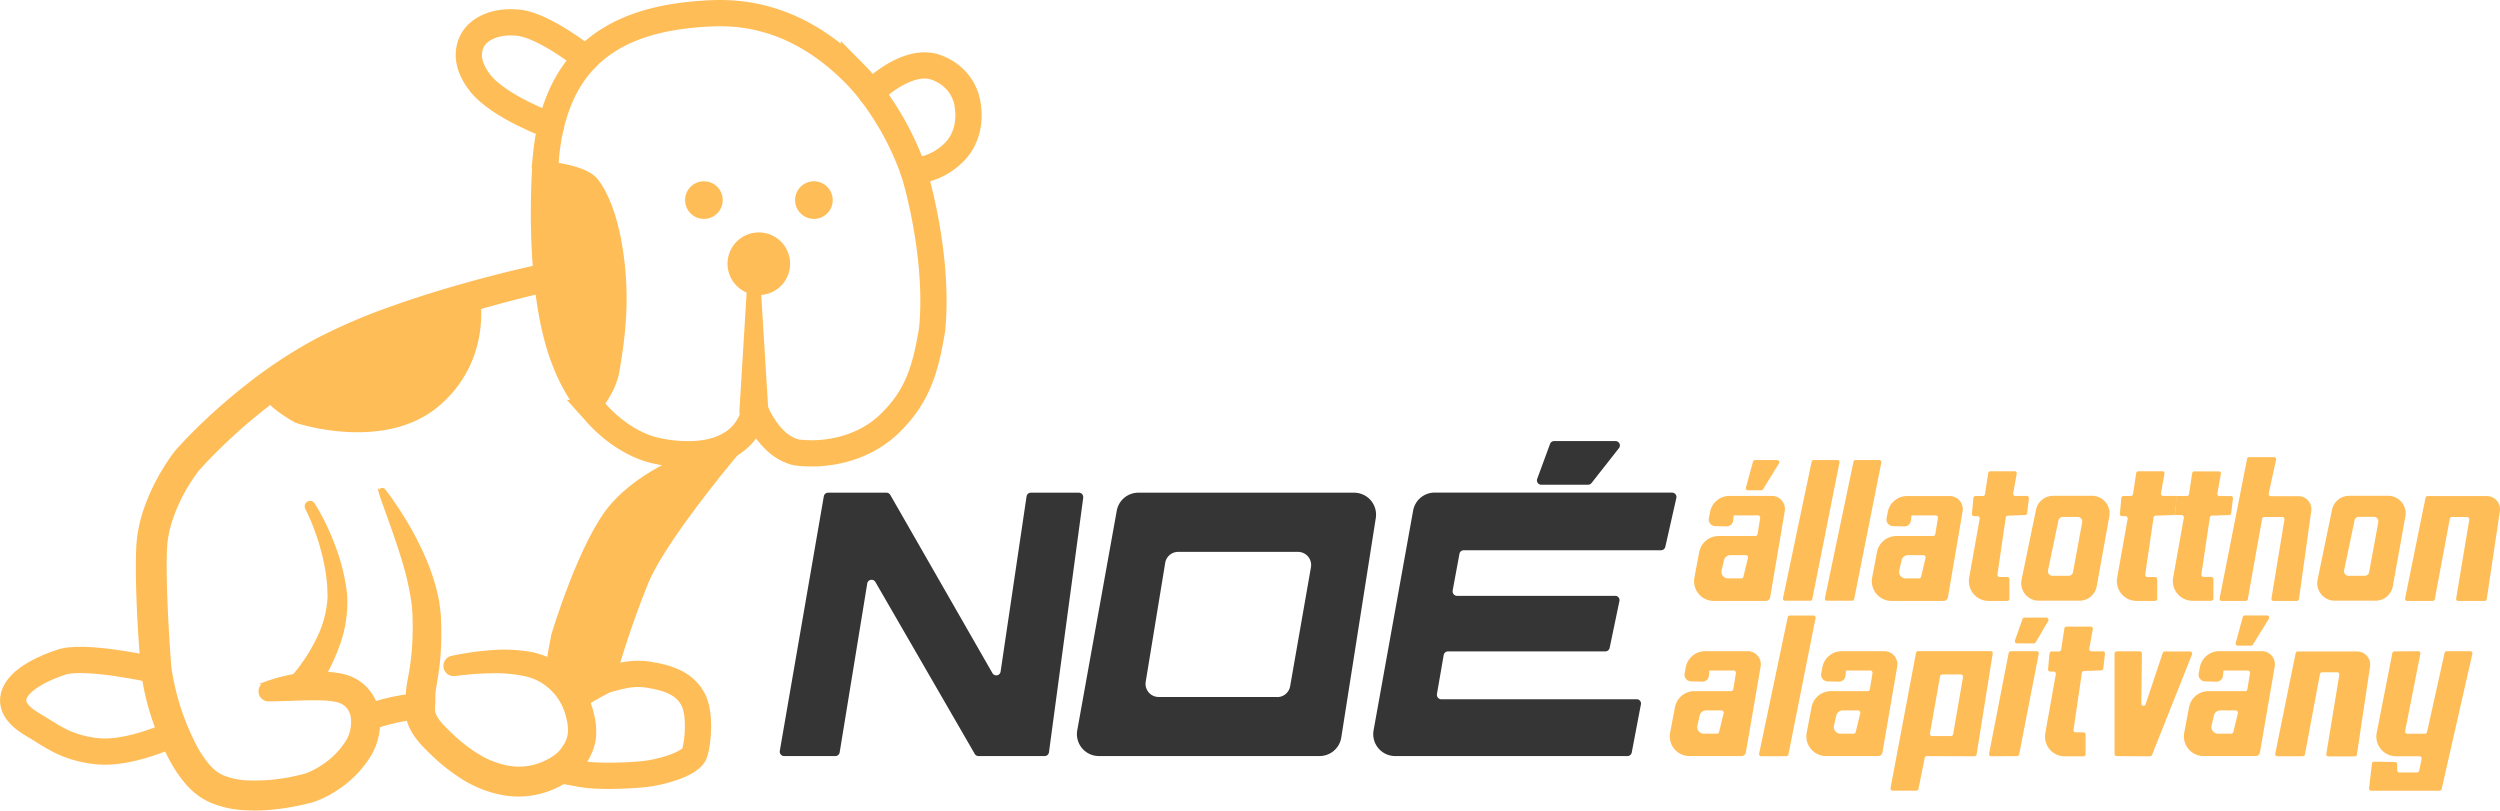 <svg id="Layer_1" data-name="Layer 1" xmlns="http://www.w3.org/2000/svg" viewBox="0 0 952.43 308.79"><defs><style>.cls-1{fill:none;stroke-linecap:round;stroke-width:10px;}.cls-1,.cls-2{stroke:#febd57;stroke-miterlimit:10;}.cls-2,.cls-4{fill:#febd57;}.cls-3{fill:#353535;}</style></defs><g id="doggo"><path class="cls-1" d="M355.12,125.38c-2.59,15.89-5.83,25.93-16.21,36s-25,12.32-35.34,11c-10.71-2.27-15.91-16.21-15.91-16.21-1.73,6.76-5.48,10.93-10,13.43h0c-11.78,6.55-28.78,1.83-28.78,1.83s-11.12-2.23-21.73-14.08a65.12,65.12,0,0,1-11.81-19.49c-10-24.84-8.25-64.48-7.51-75.72.12-2,.21-3.07.21-3.07a87.27,87.27,0,0,1,1.84-11.13c2.63-11.11,7.24-19.43,13.24-25.64C235.05,10,252.4,5.94,270.8,5.08c15.53-.74,35,3.24,54.49,22.69a78.81,78.81,0,0,1,6.59,7.55A109.22,109.22,0,0,1,348,65.17c.27.76.46,1.39.59,1.85C351.27,76.14,357.38,101.94,355.12,125.38Z" transform="translate(0.01 0)"/><path class="cls-1" d="M331.88,35.32s13.82-14,25.17-9.49,11.67,14.92,11.67,14.92,1.95,10-5.18,17.19A24.3,24.3,0,0,1,348,65.16" transform="translate(0.01 0)"/><path class="cls-1" d="M223.17,22.27S207.26,9.62,197.53,8.65,182.81,11.57,181,13.84s-5.19,8.75,1.95,17.83,26.94,16.27,26.94,16.27" transform="translate(0.01 0)"/><path class="cls-1" d="M139.15,273.61s13.38-4.89,21-4.25" transform="translate(0.01 0)"/><path class="cls-1" d="M213,293.31h0c.44.07,4,.72,8.84,1.63,5.14,1,16.87.65,23.37,0s18.15-3.88,19.45-8.11,2.27-14.92-.65-20.42-8.44-8.1-17.18-9.41-15.24,2.61-16.54,1.64,0-3.59,0-3.59,4.86-17.18,12-34.69c5.52-13.54,23.66-36.49,31.6-46.21,2.17-2.65,3.56-4.31,3.75-4.53h0" transform="translate(0.01 0)"/><path class="cls-1" d="M59.46,255.37s-28.27-6.45-36.7-2.88c0,0-12.65,3.89-16.54,10.37s2.27,11,7.46,13.94,11,8.11,23.35,9.41,29.2-6.69,29.2-6.69" transform="translate(0.01 0)"/><path class="cls-1" d="M231.21,258.78A116.89,116.89,0,0,0,218.53,266" transform="translate(0.01 0)"/><path class="cls-2" d="M100.88,260.29a62.78,62.78,0,0,1,21.74-3.91,41.61,41.61,0,0,1,6,.49,20.09,20.09,0,0,1,6.66,2.15,17.26,17.26,0,0,1,8.54,11.52,22.19,22.19,0,0,1,.39,6.8,25,25,0,0,1-1.45,6.44,22.17,22.17,0,0,1-1.41,3.1l-.43.74-.41.64c-.26.43-.55.85-.83,1.27a40.87,40.87,0,0,1-3.8,4.7,42.52,42.52,0,0,1-9.34,7.45,41.79,41.79,0,0,1-5.39,2.71l-1.53.57-.25.09-.3.08-.37.11-.7.18c-.91.24-1.82.46-2.73.67a95.17,95.17,0,0,1-11,1.81,67.14,67.14,0,0,1-11.43.25,38.13,38.13,0,0,1-12-2.64,25,25,0,0,1-5.77-3.35,30.88,30.88,0,0,1-4.53-4.47,53.52,53.52,0,0,1-6.32-9.84,101.45,101.45,0,0,1-4.47-10.19A98.73,98.73,0,0,1,56.37,267c-.93-3.63-1.59-7.29-2.18-10.78v-.46c-.81-10-1.48-20.06-1.79-30.19-.14-5.07-.23-10.14-.06-15.35a50.68,50.68,0,0,1,.82-8.24,56.75,56.75,0,0,1,2.11-8,77.82,77.82,0,0,1,6.84-14.58,75.54,75.54,0,0,1,4.49-6.72l.17-.22.09-.12.19-.24.4-.45.66-.75,1.32-1.44c.88-.94,1.77-1.88,2.66-2.8A223.52,223.52,0,0,1,95,146.23a178.84,178.84,0,0,1,25.83-16.88,221.1,221.1,0,0,1,28.23-12.12c9.56-3.42,19.22-6.41,28.95-9.13s19.46-5.14,29.43-7.28a4.94,4.94,0,0,1,2.12,9.64h-.07c-9.56,2.16-19.2,4.72-28.7,7.45s-18.94,5.72-28.18,9.1a209.2,209.2,0,0,0-26.77,11.7,175.41,175.41,0,0,0-24.27,16A212.74,212.74,0,0,0,79.81,174.2c-.84.87-1.68,1.75-2.5,2.63l-1.21,1.33-.58.66-.22.25h0v0l-.12.15a63.1,63.1,0,0,0-3.89,5.71,66.58,66.58,0,0,0-5.88,12.53,46.69,46.69,0,0,0-1.71,6.47,41.39,41.39,0,0,0-.64,6.67c-.15,4.78-.06,9.71.09,14.63.33,9.86.91,19.79,1.66,29.68l0-.45a98.09,98.09,0,0,0,2,9.91,84.8,84.8,0,0,0,3,9.48,95.41,95.41,0,0,0,4,9.16,43.5,43.5,0,0,0,5,7.92,20.85,20.85,0,0,0,2.94,3A14.79,14.79,0,0,0,85,295.88a27.7,27.7,0,0,0,8.61,1.9A70.22,70.22,0,0,0,113.08,296q1.22-.27,2.4-.57l.92-.25.94-.35a33.08,33.08,0,0,0,11.19-7.64,30.69,30.69,0,0,0,2.84-3.49c.21-.3.43-.61.62-.93l.3-.47.24-.4a12.93,12.93,0,0,0,.78-1.69,14.79,14.79,0,0,0,.87-3.83,12.1,12.1,0,0,0-.16-3.7,7.2,7.2,0,0,0-3.61-4.94,10.63,10.63,0,0,0-3.35-1,36.6,36.6,0,0,0-4.56-.4c-6.4-.19-13.33.34-20.19.37h-.11A3.34,3.34,0,0,1,101,260.3Z" transform="translate(0.01 0)"/><path class="cls-2" d="M111.61,257.68c.36-.38.86-1,1.29-1.5s.88-1.1,1.31-1.66c.86-1.14,1.68-2.3,2.47-3.49a64,64,0,0,0,4.25-7.41,40.51,40.51,0,0,0,4.35-16.05c0-1.34-.07-2.81-.14-4.26,0-.72-.13-1.45-.2-2.17s-.14-1.45-.26-2.18a75,75,0,0,0-1.74-8.66,84.54,84.54,0,0,0-2.67-8.5,78.77,78.77,0,0,0-3.53-8.18v-.05a1.55,1.55,0,0,1,2.68-1.55,82.86,82.86,0,0,1,4.5,8.22,92,92,0,0,1,3.62,8.63,78.25,78.25,0,0,1,2.7,9c.2.77.35,1.55.5,2.33s.33,1.55.45,2.34c.22,1.59.48,3.13.6,4.84a47.83,47.83,0,0,1-3.26,19.41,71.9,71.9,0,0,1-4,8.86c-.77,1.43-1.57,2.83-2.43,4.21-.43.69-.86,1.38-1.32,2.07s-.89,1.32-1.5,2.12v.06a5,5,0,1,1-8-6.06A3.8,3.8,0,0,1,111.61,257.68Z" transform="translate(0.01 0)"/><path class="cls-2" d="M146.59,187.08c.23.23.64.83,1,1.29l1.1,1.49,2.09,3.08c1.41,2.05,2.72,4.15,4,6.28a117.4,117.4,0,0,1,6.84,13.35,79.24,79.24,0,0,1,4.79,14.63,37.4,37.4,0,0,1,.66,4c.16,1.33.36,2.72.39,3.95s.14,2.52.16,3.8,0,2.54,0,3.82a101.81,101.81,0,0,1-1.31,15.3l-.6,3.63a25.06,25.06,0,0,0-.36,3v2.78l-.06,1a12.65,12.65,0,0,0,0,2.61,6.16,6.16,0,0,0,.62,1.81,12.68,12.68,0,0,0,1.46,2.17c.61.76,1.31,1.53,2.06,2.3s1.64,1.65,2.47,2.43a58.24,58.24,0,0,0,10.63,8.19,32.66,32.66,0,0,0,11.81,4.32A22.84,22.84,0,0,0,206.06,291a23.13,23.13,0,0,0,5.24-2.79,14.4,14.4,0,0,0,2.06-1.76c.13-.14.28-.29.39-.43l.31-.39c.28-.4.61-.9.88-1.32a11.26,11.26,0,0,0,1.86-4.69,16.9,16.9,0,0,0-.44-5.62c-.1-.51-.26-1-.38-1.56a12.6,12.6,0,0,0-.44-1.45,22.73,22.73,0,0,0-1.16-2.74,21.13,21.13,0,0,0-3.42-4.9,20.71,20.71,0,0,0-4.66-3.78,21.32,21.32,0,0,0-2.7-1.36c-.47-.19-.95-.33-1.42-.5a9.62,9.62,0,0,0-1.48-.43A53.66,53.66,0,0,0,187.27,256c-2.34.05-4.69.14-7,.32s-4.76.44-7,.75h-.09a3.4,3.4,0,0,1-1.3-6.65c2.55-.58,5-1,7.48-1.37s5-.65,7.55-.83a58.2,58.2,0,0,1,15.7.72,16.12,16.12,0,0,1,2,.5c.68.21,1.38.4,2.06.64a29.2,29.2,0,0,1,3.91,1.76,29.7,29.7,0,0,1,12.08,12,30.33,30.33,0,0,1,1.81,3.93c.24.68.48,1.38.69,2s.38,1.29.54,2a26.4,26.4,0,0,1,.87,8.89,18.94,18.94,0,0,1-1.09,4.82,23.73,23.73,0,0,1-2,4.12c-.37.62-.71,1.14-1.11,1.74l-.8,1.08c-.27.33-.54.62-.82.94a23.74,23.74,0,0,1-3.43,3.06,33.37,33.37,0,0,1-24.57,6.2,43.24,43.24,0,0,1-15.54-5.63,68.67,68.67,0,0,1-12.5-9.69c-.94-.89-1.8-1.73-2.75-2.7a35.26,35.26,0,0,1-2.79-3.18,22.12,22.12,0,0,1-1.32-1.85c-.21-.33-.43-.65-.63-1l-.58-1.1a16,16,0,0,1-1.6-5.13,21.72,21.72,0,0,1,0-4.7l.06-.8v-2.7a34.45,34.45,0,0,1,.54-4.29l.65-3.59a93,93,0,0,0,1.37-13.83c.06-2.32.08-4.67,0-7,0-1.21-.1-2.25-.16-3.34s-.2-2.21-.38-3.31a101,101,0,0,0-3-13.54c-1.31-4.55-2.84-9.1-4.44-13.67l-2.44-6.86-1.24-3.46-.61-1.75c-.2-.63-.39-1.1-.62-2a.89.89,0,0,1,1.49-.86Z" transform="translate(0.01 0)"/><path class="cls-2" d="M235.47,141.44c-1.57,8.9-8.27,15.76-8.27,15.76h0a65.12,65.12,0,0,1-11.81-19.49c-10-24.84-8.25-64.48-7.51-75.72.67,0,15,1.12,19.34,6.49s8.91,16.54,10.53,34.69C238.78,114.83,238.13,126.2,235.47,141.44Z" transform="translate(0.01 0)"/><path class="cls-2" d="M167.06,154.15c-20.77,17.79-54.18,6.48-54.18,6.48s-10.21-5.21-13.7-11.68a173,173,0,0,1,27-17.18c17-8.58,39-15.59,55.93-20.29h0S187.8,136.32,167.06,154.15Z" transform="translate(0.01 0)"/><path class="cls-2" d="M273.88,173.58c-7.94,9.71-26.08,32.67-31.6,46.21-7.13,17.51-12,34.69-12,34.69s-1.29,2.59,0,3.58l-11.75,7.38L208.4,255.11c.17-3.6,2.09-13.14,2.09-13.14s10.71-36.12,22.71-49.74,31.13-19.79,31.13-19.79h0Z" transform="translate(0.01 0)"/><path class="cls-2" d="M282.2,156.24,285,110.52a2.2,2.2,0,0,1,4.39,0l2.8,45.72a5,5,0,1,1-10,.62C282.19,156.66,282.19,156.44,282.2,156.24Z" transform="translate(0.01 0)"/><circle class="cls-2" cx="289.09" cy="100.47" r="11.43"/><circle class="cls-2" cx="310.08" cy="76.23" r="6.67"/><circle class="cls-2" cx="268.17" cy="76.23" r="6.67"/></g><g id="text"><path class="cls-3" d="M297.07,286.08l16.77-97a1.67,1.67,0,0,1,1.65-1.38h22.22a1.67,1.67,0,0,1,1.45.84l38.93,67.92a1.67,1.67,0,0,0,3.1-.59l9.89-66.75a1.66,1.66,0,0,1,1.65-1.42H411a1.67,1.67,0,0,1,1.67,1.65,1.94,1.94,0,0,1,0,.24l-13.05,97a1.67,1.67,0,0,1-1.66,1.45H372.77a1.64,1.64,0,0,1-1.44-.84l-37.85-65.49a1.67,1.67,0,0,0-3.09.56l-10.51,64.37a1.67,1.67,0,0,1-1.65,1.4H298.72a1.67,1.67,0,0,1-1.67-1.69A1.23,1.23,0,0,1,297.07,286.08Z" transform="translate(0.01 0)"/><path class="cls-3" d="M590.51,169.13l-4.89,13.29a1.68,1.68,0,0,0,1,2.15,1.54,1.54,0,0,0,.56.1H605a1.64,1.64,0,0,0,1.31-.64l10.45-13.29a1.66,1.66,0,0,0-.25-2.33,1.71,1.71,0,0,0-1.06-.37h-23.4A1.66,1.66,0,0,0,590.51,169.13Z" transform="translate(0.01 0)"/><path class="cls-3" d="M637,187.66H546.57a8.34,8.34,0,0,0-8.22,6.87l-15.06,83.68a8.35,8.35,0,0,0,6.76,9.7,8.11,8.11,0,0,0,1.47.13H620a1.67,1.67,0,0,0,1.64-1.36l3.48-18.27a1.65,1.65,0,0,0-1.28-2,1.47,1.47,0,0,0-.36,0H549.1a1.68,1.68,0,0,1-1.68-1.68,1.73,1.73,0,0,1,0-.32L550,249.55a1.66,1.66,0,0,1,1.64-1.38h59.94a1.7,1.7,0,0,0,1.64-1.33L616.94,229a1.68,1.68,0,0,0-1.33-2,1.63,1.63,0,0,0-.31,0H555.09a1.68,1.68,0,0,1-1.68-1.68,1.73,1.73,0,0,1,0-.32L556,211a1.66,1.66,0,0,1,1.64-1.37H632.8a1.68,1.68,0,0,0,1.63-1.31l4.22-18.69a1.67,1.67,0,0,0-1.35-1.93Z" transform="translate(0.01 0)"/><path class="cls-3" d="M425.45,194.53,410.4,278.2a8.35,8.35,0,0,0,6.74,9.7,8.14,8.14,0,0,0,1.48.13h84.1a8.36,8.36,0,0,0,8.25-7l13.16-83.67a8.36,8.36,0,0,0-7-9.56,8,8,0,0,0-1.29-.1H433.67A8.36,8.36,0,0,0,425.45,194.53Zm61.16,71h-45.2a5,5,0,0,1-5-5,4.76,4.76,0,0,1,.07-.84l7.42-45.25a5,5,0,0,1,4.94-4.19h45.66a5,5,0,0,1,5,5,5.26,5.26,0,0,1-.08.89l-7.92,45.28a5,5,0,0,1-4.89,4.15Z" transform="translate(0.01 0)"/><path class="cls-4" d="M651.47,195.06l-.45,2.37a2.51,2.51,0,0,0,2,2.95,2,2,0,0,0,.42.05l4.27.12a2.5,2.5,0,0,0,2.56-2.25l.2-1.94h9.25a.85.85,0,0,1,.85.83.88.88,0,0,1,0,.17l-1,6.15a.85.85,0,0,1-.83.7h-14a7.53,7.53,0,0,0-7.39,6.12l-1.84,9.7a7.52,7.52,0,0,0,7.42,8.91h19.8a1.66,1.66,0,0,0,1.64-1.39l5.56-32.76a5,5,0,0,0-4.94-5.86H658.88A7.53,7.53,0,0,0,651.47,195.06Zm11.87,25.3h-5a2.51,2.51,0,0,1-2.51-2.51,2.57,2.57,0,0,1,.06-.55l.86-3.8a2.51,2.51,0,0,1,2.45-2h5.9a.85.85,0,0,1,.83.85c0,.05,0,.1,0,.15l-1.73,7.14A.84.84,0,0,1,663.34,220.36Z" transform="translate(0.01 0)"/><path class="cls-4" d="M667.81,175.94l-2.68,9.85a.83.83,0,0,0,.6,1,.76.76,0,0,0,.21,0h5a.84.84,0,0,0,.71-.39l6.08-9.85a.83.83,0,0,0-.26-1.14.81.81,0,0,0-.45-.13h-8.39A.83.83,0,0,0,667.81,175.94Z" transform="translate(0.01 0)"/><path class="cls-4" d="M838.08,254.22l-.44,2.36a2.51,2.51,0,0,0,2,2.95,2,2,0,0,0,.42.05l4.26.12a2.5,2.5,0,0,0,2.56-2.25l.2-2h9.26a.85.85,0,0,1,.84.84.78.78,0,0,1,0,.16l-1,6.16a.85.85,0,0,1-.83.7h-14a7.52,7.52,0,0,0-7.39,6.12l-1.84,9.7a7.51,7.51,0,0,0,6,8.78,7.4,7.4,0,0,0,1.41.13h19.79a1.66,1.66,0,0,0,1.64-1.38l5.63-32.72a5,5,0,0,0-4.94-5.86H845.47A7.51,7.51,0,0,0,838.08,254.22ZM850,279.51h-5a2.51,2.51,0,0,1-2.51-2.51,2.57,2.57,0,0,1,.06-.55l.86-3.8a2.5,2.5,0,0,1,2.45-2h5.89a.85.85,0,0,1,.83.85c0,.05,0,.1,0,.15l-1.73,7.14A.84.84,0,0,1,850,279.51Z" transform="translate(0.01 0)"/><path class="cls-4" d="M854.42,235.05l-2.67,9.89a.83.83,0,0,0,.8,1.05h5a.84.84,0,0,0,.71-.39l6.08-9.85a.83.83,0,0,0-.71-1.28h-8.38A.85.85,0,0,0,854.42,235.05Z" transform="translate(0.01 0)"/><path class="cls-4" d="M719.17,195.06l-.45,2.37a2.51,2.51,0,0,0,2,2.95,2,2,0,0,0,.42.05l4.27.12A2.51,2.51,0,0,0,728,198.3l.19-1.94h9.25a.83.83,0,0,1,.84.82,1.1,1.1,0,0,1,0,.18l-1,6.15a.84.84,0,0,1-.82.7h-14a7.53,7.53,0,0,0-7.39,6.12l-1.84,9.7a7.52,7.52,0,0,0,7.42,8.91h19.8a1.68,1.68,0,0,0,1.65-1.39l5.58-32.71a5,5,0,0,0-4.94-5.86H726.56A7.53,7.53,0,0,0,719.17,195.06ZM731,220.36h-5a2.5,2.5,0,0,1-2.5-2.5,2.6,2.6,0,0,1,.06-.56l.86-3.8a2.5,2.5,0,0,1,2.44-2h5.9a.85.85,0,0,1,.83.85c0,.05,0,.1,0,.15l-1.72,7.22a.86.86,0,0,1-.85.64Z" transform="translate(0.01 0)"/><path class="cls-4" d="M642.22,254.22l-.44,2.36a2.51,2.51,0,0,0,2,2.95,2,2,0,0,0,.42.05l4.27.12a2.51,2.51,0,0,0,2.57-2.25l.19-2h9.25a.83.83,0,0,1,.84.82,1.1,1.1,0,0,1,0,.18l-1,6.16a.85.85,0,0,1-.83.7h-14a7.53,7.53,0,0,0-7.39,6.12l-1.84,9.7a7.51,7.51,0,0,0,6,8.78,7.4,7.4,0,0,0,1.41.13h19.8a1.67,1.67,0,0,0,1.65-1.38l5.62-32.72a5,5,0,0,0-4.94-5.86H649.61A7.51,7.51,0,0,0,642.22,254.22Zm11.87,25.29h-5a2.5,2.5,0,0,1-2.5-2.5,2.6,2.6,0,0,1,.06-.56l.85-3.8a2.51,2.51,0,0,1,2.45-2h5.89a.85.85,0,0,1,.83.85c0,.05,0,.1,0,.15l-1.77,7.22A.83.83,0,0,1,654.09,279.51Z" transform="translate(0.01 0)"/><path class="cls-4" d="M694.26,254.22l-.44,2.36a2.51,2.51,0,0,0,2,2.95,2,2,0,0,0,.42.05l4.26.12a2.51,2.51,0,0,0,2.57-2.25l.19-2h9.26a.83.83,0,0,1,.84.82,1.1,1.1,0,0,1,0,.18l-1,6.16a.85.85,0,0,1-.83.7h-14a7.53,7.53,0,0,0-7.39,6.12l-1.84,9.7a7.51,7.51,0,0,0,6,8.78,7.4,7.4,0,0,0,1.41.13h19.79a1.67,1.67,0,0,0,1.65-1.38l5.62-32.72a5,5,0,0,0-4.94-5.86H701.65A7.53,7.53,0,0,0,694.26,254.22Zm11.87,25.29h-5a2.5,2.5,0,0,1-2.5-2.5,2.6,2.6,0,0,1,.06-.56l.85-3.8a2.51,2.51,0,0,1,2.45-2h5.89a.85.85,0,0,1,.83.85c0,.05,0,.1,0,.15L707,278.79A.84.84,0,0,1,706.13,279.51Z" transform="translate(0.01 0)"/><path class="cls-4" d="M706.11,175.94l-10.88,51.93a.83.83,0,0,0,.64,1l.17,0h9.52a.84.84,0,0,0,.82-.67l10.33-51.93a.83.83,0,0,0-.64-1l-.18,0h-9A.83.83,0,0,0,706.11,175.94Z" transform="translate(0.01 0)"/><path class="cls-4" d="M690.16,175.94l-10.89,51.93a.83.83,0,0,0,.66,1l.16,0h9.52a.84.84,0,0,0,.82-.67l10.33-51.93a.83.83,0,0,0-.66-1l-.16,0h-9A.81.81,0,0,0,690.16,175.94Z" transform="translate(0.01 0)"/><path class="cls-4" d="M681.06,235.17,670.17,287.1a.83.83,0,0,0,.66,1l.16,0h9.52a.84.84,0,0,0,.82-.67l10.33-51.94a.83.83,0,0,0-.64-1l-.18,0h-9A.82.82,0,0,0,681.06,235.17Z" transform="translate(0.01 0)"/><path class="cls-4" d="M757.44,180.26l-1.21,8a.83.83,0,0,1-.82.71h-2.79a.84.84,0,0,0-.83.76l-.56,6a.84.84,0,0,0,.77.91h1.35a.83.83,0,0,1,.84.82,1.1,1.1,0,0,1,0,.18l-4,22.46a7.53,7.53,0,0,0,6.1,8.72,8.17,8.17,0,0,0,1.31.11h7.08a.83.83,0,0,0,.84-.82v-7.44a.83.83,0,0,0-.82-.84h-2.9a.83.83,0,0,1-.84-.82,1.1,1.1,0,0,1,0-.18l3.17-21.67a.83.83,0,0,1,.8-.71l6.55-.24a.83.83,0,0,0,.8-.73l.66-5.61a.84.84,0,0,0-.75-.93h-4.4a.85.85,0,0,1-.84-.84.78.78,0,0,1,0-.16l1.35-7.41a.83.83,0,0,0-.66-1l-.16,0h-9.23A.83.83,0,0,0,757.44,180.26Z" transform="translate(0.01 0)"/><path class="cls-4" d="M786.45,239.48l-1.21,8a.84.84,0,0,1-.83.71h-2.78a.83.83,0,0,0-.83.75l-.56,6a.84.84,0,0,0,.75.91h1.37a.83.83,0,0,1,.84.82,1.1,1.1,0,0,1,0,.18l-4,22.47a7.52,7.52,0,0,0,7.4,8.83h7.09a.86.86,0,0,0,.84-.84v-7.47a.84.84,0,0,0-.84-.83h-2.89a.85.85,0,0,1-.85-.83.88.88,0,0,1,0-.17l3.17-21.67a.83.83,0,0,1,.8-.71l6.55-.24a.84.84,0,0,0,.8-.73l.66-5.61a.82.82,0,0,0-.72-.92h-4.42a.85.85,0,0,1-.85-.83.88.88,0,0,1,0-.17l1.35-7.41a.83.83,0,0,0-.64-1l-.18,0h-9.23A.83.83,0,0,0,786.45,239.48Z" transform="translate(0.01 0)"/><path class="cls-4" d="M813.81,180.26l-1.2,8a.87.87,0,0,1-.83.71H809a.85.85,0,0,0-.84.76l-.55,6a.84.84,0,0,0,.75.91h1.36a.85.85,0,0,1,.85.83.88.88,0,0,1,0,.17l-4,22.46a7.52,7.52,0,0,0,7.4,8.83H821a.83.83,0,0,0,.83-.83h0v-7.42a.83.83,0,0,0-.82-.84h-2.9a.85.85,0,0,1-.85-.83.88.88,0,0,1,0-.17l3.17-21.67a.83.83,0,0,1,.8-.71l7.27-.26.85-7.25h-5.26a.85.85,0,0,1-.84-.84.78.78,0,0,1,0-.16l1.35-7.41a.83.83,0,0,0-.66-1l-.16,0h-9.23A.86.86,0,0,0,813.81,180.26Z" transform="translate(0.01 0)"/><path class="cls-4" d="M835.15,180.26l-1.21,8a.83.83,0,0,1-.82.71h-3.93l-.62,7.25h2.56a.85.85,0,0,1,.85.83.88.88,0,0,1,0,.17l-4.08,22.84a7.52,7.52,0,0,0,7.4,8.83h7.09a.85.85,0,0,0,.84-.84h0v-7.42a.85.85,0,0,0-.84-.84h-2.89a.83.83,0,0,1-.84-.82,1.1,1.1,0,0,1,0-.18l3.22-21.63a.82.82,0,0,1,.79-.71l6.55-.24a.81.81,0,0,0,.8-.73l.66-5.61A.82.82,0,0,0,850,189h-4.42a.85.85,0,0,1-.84-.84.78.78,0,0,1,0-.16l1.34-7.41a.83.83,0,0,0-.64-1l-.18,0H836A.83.83,0,0,0,835.15,180.26Z" transform="translate(0.01 0)"/><path class="cls-4" d="M775.64,194.26l-5.49,26.59a6.69,6.69,0,0,0,5.25,7.87,6.3,6.3,0,0,0,1.3.13h15.5a6.67,6.67,0,0,0,6.58-5.5l4.79-26.59a6.67,6.67,0,0,0-5.38-7.76,6.75,6.75,0,0,0-1.19-.11H782.18A6.67,6.67,0,0,0,775.64,194.26Zm12.48,25.1h-6.24a1.67,1.67,0,0,1-1.67-1.65,2,2,0,0,1,0-.35l4-19.12a1.69,1.69,0,0,1,1.63-1.3h5.73a1.68,1.68,0,0,1,1.68,1.68,1.73,1.73,0,0,1,0,.32l-3.52,19.12a1.66,1.66,0,0,1-1.62,1.3Z" transform="translate(0.01 0)"/><path class="cls-4" d="M888.42,194.26l-5.49,26.59a6.68,6.68,0,0,0,5.23,7.87,6.4,6.4,0,0,0,1.31.13H905a6.7,6.7,0,0,0,6.58-5.5l4.79-26.59A6.67,6.67,0,0,0,911,189a7,7,0,0,0-1.2-.11H895A6.67,6.67,0,0,0,888.42,194.26Zm12.46,25.1h-6.2a1.67,1.67,0,0,1-1.67-1.67,1.84,1.84,0,0,1,0-.33l4-19.12a1.68,1.68,0,0,1,1.64-1.33h5.74a1.67,1.67,0,0,1,1.67,1.67,1.84,1.84,0,0,1,0,.33L902.55,218A1.67,1.67,0,0,1,900.88,219.36Z" transform="translate(0.01 0)"/><path class="cls-4" d="M856.09,174.68l-10.48,53.26a.83.83,0,0,0,.66,1l.16,0h9.09a.83.83,0,0,0,.82-.69l5.45-30.61a.83.83,0,0,1,.82-.69h6.85a.85.85,0,0,1,.84.84.78.78,0,0,1,0,.16l-4.94,30a.83.83,0,0,0,.66,1l.16,0H875a.84.84,0,0,0,.83-.72l4.68-33.53a5,5,0,0,0-4.25-5.65,4.73,4.73,0,0,0-.75,0h-10.4a.85.85,0,0,1-.83-.87.57.57,0,0,1,0-.13l2.83-12.9a.83.83,0,0,0-.64-1l-.18,0h-9.39A.85.85,0,0,0,856.09,174.68Z" transform="translate(0.01 0)"/><path class="cls-4" d="M924.05,189.61l-7.77,38.33a.83.83,0,0,0,.66,1l.16,0h9.66a.84.84,0,0,0,.82-.68l5.72-30.63a.84.84,0,0,1,.82-.68h5.76a.85.85,0,0,1,.84.84.78.78,0,0,1,0,.16l-5,30a.83.83,0,0,0,.66,1l.16,0h10a.85.85,0,0,0,.83-.71l5-33.49a5,5,0,0,0-4.19-5.69,5.52,5.52,0,0,0-.81-.06H924.88A.84.84,0,0,0,924.05,189.61Z" transform="translate(0.01 0)"/><path class="cls-4" d="M874.57,248.82l-7.77,38.29a.83.83,0,0,0,.66,1l.16,0h9.66a.84.84,0,0,0,.82-.68l5.72-30.63a.83.83,0,0,1,.82-.68h5.72a.83.83,0,0,1,.84.82,1.1,1.1,0,0,1,0,.18l-4.94,30.05a.83.83,0,0,0,.66,1l.16,0h10a.85.85,0,0,0,.83-.71l5-33.52a5,5,0,0,0-4.19-5.69,5.52,5.52,0,0,0-.81-.06h-22.5A.84.84,0,0,0,874.57,248.82Z" transform="translate(0.01 0)"/><path class="cls-4" d="M729.93,248.76l-9.7,51.47a.83.83,0,0,0,.66,1l.16,0h9a.84.84,0,0,0,.82-.67l2.39-11.84a.84.84,0,0,1,.82-.67l18.12.07a.83.83,0,0,0,.82-.71l6.13-38.35a.83.83,0,0,0-.64-1l-.18,0H730.75A.84.84,0,0,0,729.93,248.76Zm13.3,31.67h-7.15a.83.83,0,0,1-.84-.82,1.1,1.1,0,0,1,0-.18l3.86-21.79a.84.84,0,0,1,.82-.69H747a.85.85,0,0,1,.84.84.78.78,0,0,1,0,.16l-3.76,21.79a.84.84,0,0,1-.83.69Z" transform="translate(0.01 0)"/><path class="cls-4" d="M765.24,248.76l-7.46,38.35a.83.83,0,0,0,.64,1l.18,0,9.82-.06a.83.83,0,0,0,.81-.67l7.46-38.29a.83.83,0,0,0-.66-1l-.16,0h-9.81A.84.84,0,0,0,765.24,248.76Z" transform="translate(0.01 0)"/><path class="cls-4" d="M767.63,244l2.87-8.14a.85.85,0,0,1,.79-.56h8.29a.84.84,0,0,1,.84.84.88.88,0,0,1-.11.42l-4.78,8.14a.82.82,0,0,1-.72.41h-6.39a.83.83,0,0,1-.84-.82A.93.93,0,0,1,767.63,244Z" transform="translate(0.01 0)"/><path class="cls-4" d="M805.57,248.94v38.29a.83.83,0,0,0,.83.83h0l12.68.07a.85.85,0,0,0,.78-.53l15.22-38.28a.83.83,0,0,0-.46-1.08.87.87,0,0,0-.32-.06h-9.57a.85.85,0,0,0-.8.57l-6.53,19.58a.85.85,0,0,1-1.08.51.86.86,0,0,1-.55-.78L816,249a.83.83,0,0,0-.81-.85h-8.79A.85.85,0,0,0,805.57,248.94Z" transform="translate(0.01 0)"/><path class="cls-4" d="M911.4,248.83l-5.94,30.28a7.51,7.51,0,0,0,5.89,8.85,7.16,7.16,0,0,0,1.46.15h8.93a.85.85,0,0,1,.83.87.57.57,0,0,1,0,.13l-.94,4.52a.83.83,0,0,1-.82.66h-6.73a.83.83,0,0,1-.83-.83h0v-2.32a.84.84,0,0,0-.83-.84l-7.94-.12a.85.85,0,0,0-.85.74l-1.08,9.41a.82.82,0,0,0,.72.92h26.11a.83.83,0,0,0,.81-.65l11.7-51.51a.83.83,0,0,0-.66-1l-.16,0h-8.94a.85.85,0,0,0-.82.66l-6.68,30.11a.83.83,0,0,1-.81.66h-6.7a.85.85,0,0,1-.84-.84.78.78,0,0,1,0-.16l5.79-29.42a.83.83,0,0,0-.66-1,.5.5,0,0,0-.17,0l-9,.06A.84.84,0,0,0,911.4,248.83Z" transform="translate(0.01 0)"/></g></svg>